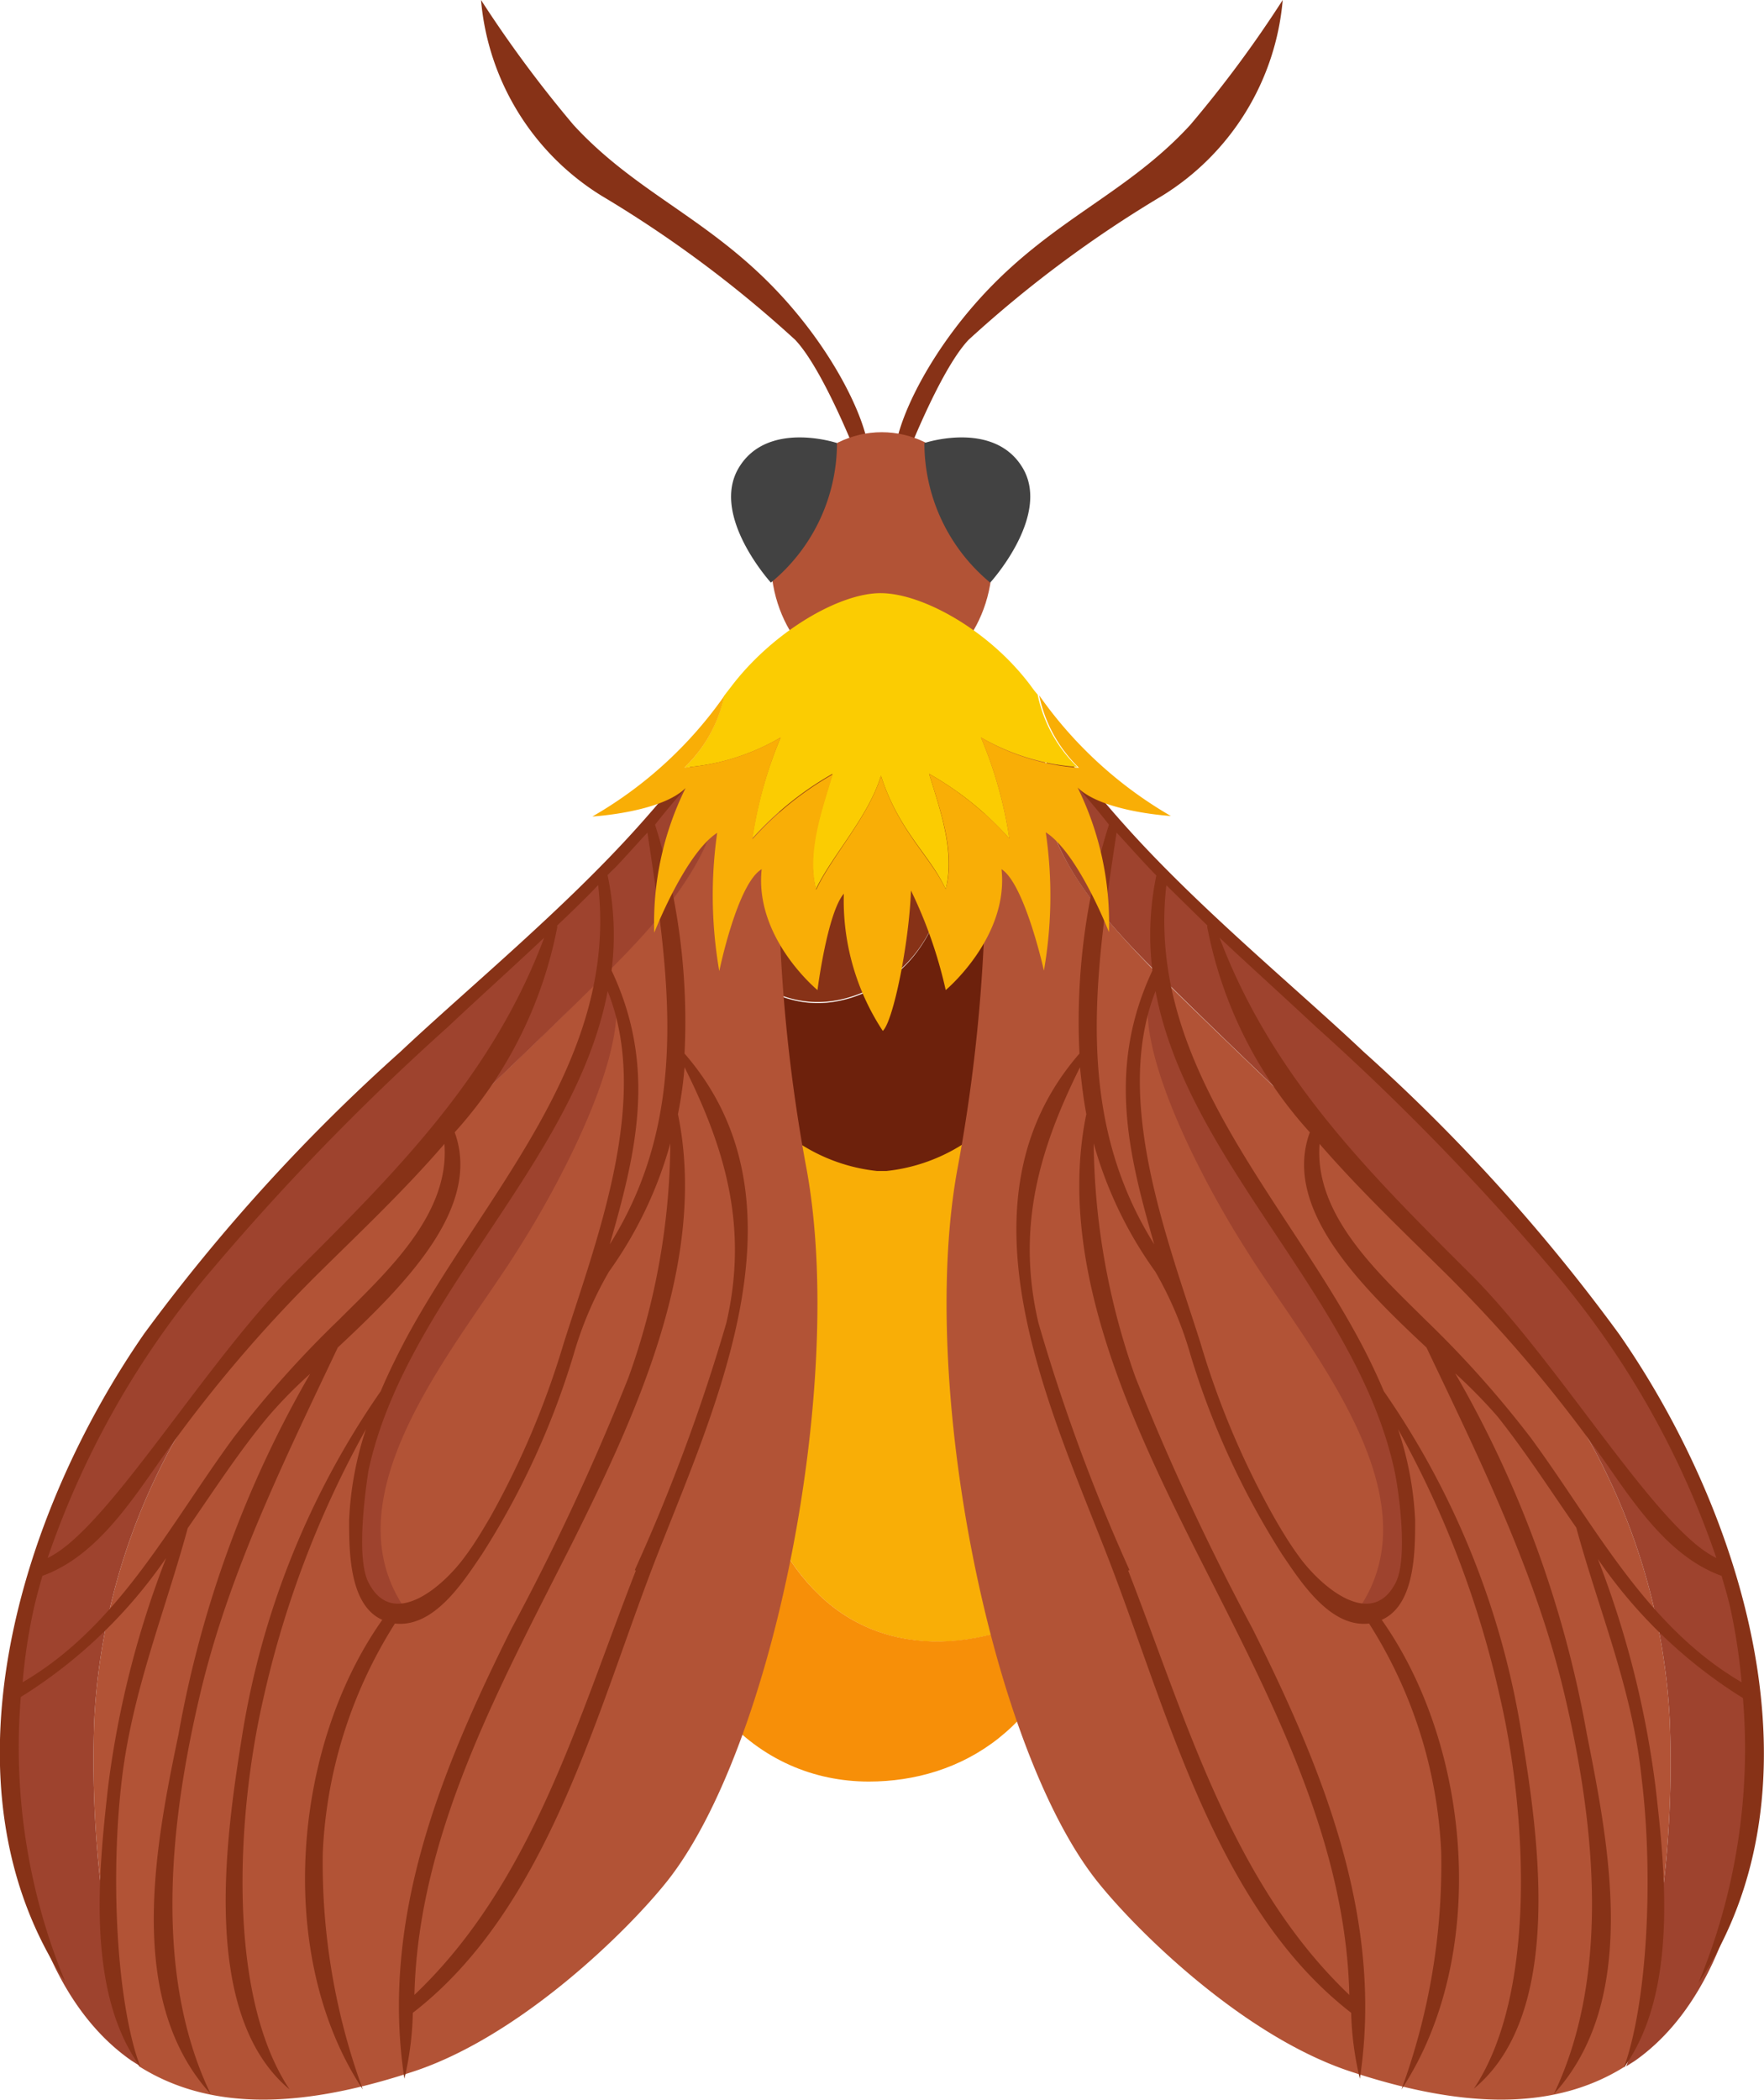 <svg id="Layer_1" data-name="Layer 1" xmlns="http://www.w3.org/2000/svg" viewBox="0 0 67 79.72"><title>bicho</title><path d="M31.13,60.57c2.83,2.7,7,2,9.94-.15a17.3,17.3,0,0,0,.29-3.82A47.25,47.25,0,0,0,38.6,42.2H30.29c-1.42,2.51-1.66,5.56-1.86,8.42C28.19,54.09,28.45,58,31.13,60.57Z" style="fill:#f9ae06"/><path d="M24.8,57.45c.3,6.83,4,10.19,8.2,10.19,3.48,0,7-2,8.07-7.22-2.93,2.13-7.11,2.85-9.94.15-2.68-2.56-2.94-6.48-2.7-10,.2-2.86.44-5.91,1.86-8.42H28.4C28.16,42.26,24.49,50.61,24.8,57.45Z" style="fill:#f78f08"/><path d="M18.27,0a9.72,9.72,0,0,0,4.59,7.44A45,45,0,0,1,30.2,12.9c1.14,1.2,2.53,4.86,2.53,4.86.81-.09-.23-3.41-2.95-6.42s-5.57-3.95-8-6.6A46.13,46.13,0,0,1,18.27,0Z" style="fill:#873217"/><path d="M48.72,0a9.72,9.72,0,0,1-4.59,7.44,45,45,0,0,0-7.34,5.46c-1.14,1.2-2.52,4.86-2.52,4.86-.82-.09.22-3.41,2.94-6.42s5.57-3.95,8-6.6A44.56,44.56,0,0,0,48.72,0Z" style="fill:#873217"/><path d="M37.69,21.24c0,2.67-1.88,4.83-4.2,4.83s-4.21-2.16-4.21-4.83,1.89-4.83,4.21-4.83S37.69,18.57,37.69,21.24Z" style="fill:#b25336"/><path d="M31.79,16.82s-2.64-.88-3.73.94,1.22,4.36,1.22,4.36A6.87,6.87,0,0,0,31.79,16.82Z" style="fill:#424242"/><path d="M35.11,16.82s2.64-.88,3.73.94-1.23,4.36-1.23,4.36A6.88,6.88,0,0,1,35.11,16.82Z" style="fill:#424242"/><path d="M33.49,37.32c4-2.34,2.92-10.16,2.13-14a5.46,5.46,0,0,0-2-.35h-.34c-3.45.1-3.53,1.71-5.09,5.81a19.82,19.82,0,0,0-1.36,6.71C28.25,37.33,30.49,39.07,33.49,37.32Z" style="fill:#873217"/><path d="M33.32,44.46v0h.34v0a6.71,6.71,0,0,0,4.82-2.86c2.37-3.59,1.88-8.55.27-12.78-1.19-3.12-1.52-4.79-3.13-5.46.79,3.8,1.86,11.62-2.13,14-3,1.75-5.24,0-6.62-1.79A10.62,10.62,0,0,0,28.5,41.6,6.71,6.71,0,0,0,33.32,44.46Z" style="fill:#6d210c"/><path d="M30.64,44.41a62.63,62.63,0,0,1-.83-17.06,3.66,3.66,0,0,0-2.67,1c1.07,3.11-1.87,6.35-4.05,8.52C18.7,41.28,14,45.46,9.94,50.13A24.25,24.25,0,0,0,3.58,65.31a40.93,40.93,0,0,0,.53,8.27q.28,1.73.69,3.45c.09.37.29.89.48,1.42,2.82,1.78,6.38,1.53,10.42.2s8.11-5.3,9.65-7.24C29.35,66.35,32.13,52.58,30.64,44.41Z" style="fill:#b25336"/><path d="M4.11,73.58a40.93,40.93,0,0,1-.53-8.27A24.25,24.25,0,0,1,9.94,50.13C14,45.46,18.7,41.28,23.09,36.9c2.18-2.17,5.12-5.41,4.05-8.52-1,1-2,2.54-3.81,4.58C20.23,36.42,7.19,46,3.59,54.38A35.2,35.2,0,0,0,1,60.86C-.44,67.67.73,75.28,5,78.24l.33.21c-.19-.53-.39-1-.48-1.42Q4.4,75.3,4.11,73.58Z" style="fill:#9e432e"/><path d="M23.33,37.57c0-.2-.27-.29-.31-.09,0,0,0,.05,0,.07a.07.07,0,0,0-.1.08,1.42,1.42,0,0,1,0,.2c-1.15,5.4-5.4,9.15-7.84,13.94-1,1.88-3.52,8.86.18,9.5.09,0,.2-.08.13-.18-3-4.34,2-10,4.26-13.61C21.34,44.84,23.91,39.9,23.33,37.57Z" style="fill:#9e432e"/><path d="M26,40a24.81,24.81,0,0,0-1.12-8.69,28.36,28.36,0,0,1,3.52-3.73c-1.53.4-2.27,1.7-4.19,3.83-2.8,3.12-6.46,6.13-9,8.52A69.74,69.74,0,0,0,5.48,50.63c-4.66,6.71-8,17.12-3,24.62A23.34,23.34,0,0,1,.79,64.43a18.67,18.67,0,0,0,5.52-5.28,36.54,36.54,0,0,0-2.2,8.65c-.37,3.28-.84,7.82,1.21,10.66-.92-2.53-1.13-7.37-.68-11,.41-3.32,1.63-6.28,2.49-9.44,1-1.44,1.94-2.9,3.05-4.23a17.09,17.09,0,0,1,1.6-1.63,42.05,42.05,0,0,0-5,13.69C5.89,70.1,4.76,75.94,8,79.5c-2.27-4.72-1.46-10.73-.38-15.26s3.18-8.8,5.21-13.08c2.55-2.38,5.48-5.31,4.44-8.17a16.16,16.16,0,0,0,3.89-7.76.2.2,0,0,0,0-.09q.8-.75,1.56-1.53c.77,6.74-4.36,11.73-7.33,17.27-.33.63-.65,1.28-.93,1.94A31.66,31.66,0,0,0,9.18,66C8.57,69.81,7.61,76.51,11,79.33c-2.41-3.61-2-10.5-1-14.83A38.07,38.07,0,0,1,13.9,54.26a12.67,12.67,0,0,0-.64,3.45c0,1.18,0,3.23,1.26,3.79-3.44,4.87-4.07,12.8-.74,17.83a25,25,0,0,1-1.52-9A17.71,17.71,0,0,1,15,61.64c1.49.17,2.6-1.59,3.3-2.62a30.21,30.21,0,0,0,3.48-7.57,14,14,0,0,1,1.35-3.17,15.4,15.4,0,0,0,2.33-4.87,26.71,26.71,0,0,1-1.59,8.89,91.51,91.51,0,0,1-4.44,9.53c-2.66,5.33-5,11-4.07,17.09a11.89,11.89,0,0,0,.32-2.5c5.18-4,7-11.54,9.28-17.37S30.84,45.57,26,40ZM12.86,50.12a39.77,39.77,0,0,0-4,4.48c-2.43,3.31-4.35,7.14-8,9.27A20.93,20.93,0,0,1,1.3,61c.09-.39.2-.78.31-1.17,1.92-.69,3.21-2.58,4.34-4.19a52.75,52.75,0,0,1,6.22-7.37c1.54-1.52,3.22-3.11,4.71-4.84C17.09,46.14,14.64,48.34,12.86,50.12Zm-1.67-1.79c-3.42,3.4-7.12,9.76-9.38,10.82a33.65,33.65,0,0,1,6-10.66A93.18,93.18,0,0,1,17,39c1.2-1.13,2.45-2.25,3.67-3.4C18.71,40.83,15.09,44.45,11.19,48.33ZM21.41,51a32.4,32.4,0,0,1-2.8,6.62c-.29.49-.59,1-.93,1.45-.83,1.16-2.77,2.84-3.69,1-.47-.94-.11-3.47,0-4.21,1.39-6.54,7.86-11.72,9.09-18.23C24.73,41.74,22.68,47,21.41,51Zm1.74-3.72c1-3.48,1.82-6.74.08-10.43a11.08,11.08,0,0,0-.15-3.61c.52-.53,1-1.08,1.51-1.63C25.42,37.09,26.23,42.37,23.15,47.26Zm1,12.35c-2.2,5.62-3.93,11.86-8.41,16.11C15.89,69.6,19,64,21.75,58.55c2.41-4.84,5.14-10.7,4-16.25A15.22,15.22,0,0,0,26,40.52c1.57,3.14,2.42,6.1,1.59,9.7A70.4,70.4,0,0,1,24.11,59.61Z" style="fill:#873217"/><path d="M36.36,44.41a63.16,63.16,0,0,0,.84-17.06,3.64,3.64,0,0,1,2.66,1c-1.07,3.11,1.87,6.35,4,8.52C48.3,41.28,53,45.46,57.06,50.13a24.25,24.25,0,0,1,6.36,15.18,40.21,40.21,0,0,1-.52,8.27q-.28,1.73-.69,3.45c-.09.37-.3.89-.48,1.42-2.82,1.78-6.39,1.53-10.43.2s-8.1-5.3-9.64-7.24C37.65,66.35,34.87,52.58,36.36,44.41Z" style="fill:#b25336"/><path d="M62.9,73.58a40.21,40.21,0,0,0,.52-8.27,24.25,24.25,0,0,0-6.36-15.18C53,45.46,48.3,41.28,43.91,36.9c-2.18-2.17-5.12-5.41-4-8.52,1,1,2,2.54,3.81,4.58,3.11,3.46,16.14,13,19.75,21.42A35.88,35.88,0,0,1,66,60.86c1.48,6.81.31,14.42-3.9,17.38l-.33.21c.18-.53.39-1,.48-1.42Q62.61,75.3,62.9,73.58Z" style="fill:#9e432e"/><path d="M43.67,37.57c0-.2.27-.29.31-.09,0,0,0,.05,0,.07a.07.07,0,0,1,.1.08l0,.2c1.14,5.4,5.4,9.15,7.84,13.94,1,1.88,3.51,8.86-.18,9.5-.1,0-.2-.08-.14-.18,3-4.34-2-10-4.25-13.61C45.66,44.84,43.09,39.9,43.67,37.57Z" style="fill:#9e432e"/><path d="M41,40a24.81,24.81,0,0,1,1.12-8.69,27.67,27.67,0,0,0-3.52-3.73c1.53.4,2.27,1.7,4.19,3.83,2.8,3.12,6.47,6.13,9,8.52a69.23,69.23,0,0,1,9.72,10.74c4.66,6.71,8,17.12,3,24.62a23.21,23.21,0,0,0,1.69-10.82,18.52,18.52,0,0,1-5.51-5.28,36.51,36.51,0,0,1,2.19,8.65c.38,3.28.84,7.82-1.2,10.66.91-2.53,1.12-7.37.67-11C62,64.12,60.73,61.16,59.87,58c-1-1.44-1.94-2.9-3-4.23a19.91,19.91,0,0,0-1.6-1.63,42.05,42.05,0,0,1,5,13.69c.85,4.27,2,10.11-1.25,13.67,2.26-4.72,1.46-10.73.38-15.26s-3.18-8.8-5.22-13.08c-2.55-2.38-5.48-5.31-4.43-8.17a16.07,16.07,0,0,1-3.89-7.76.13.13,0,0,1,0-.09L44.3,33.61c-.77,6.74,4.36,11.73,7.33,17.27.34.63.65,1.28.93,1.94A31.53,31.53,0,0,1,57.82,66c.62,3.78,1.58,10.48-1.84,13.3,2.41-3.61,2-10.5,1-14.83A37.74,37.74,0,0,0,53.1,54.26a12.68,12.68,0,0,1,.65,3.45c0,1.18,0,3.23-1.27,3.79,3.44,4.87,4.07,12.8.75,17.83a24.83,24.83,0,0,0,1.51-9A17.61,17.61,0,0,0,52,61.64c-1.48.17-2.6-1.59-3.3-2.62a30.56,30.56,0,0,1-3.48-7.57,14,14,0,0,0-1.34-3.17,15.43,15.43,0,0,1-2.34-4.87,27.23,27.23,0,0,0,1.59,8.89,93.61,93.61,0,0,0,4.44,9.53c2.66,5.33,5,11,4.08,17.09a11.91,11.91,0,0,1-.33-2.5c-5.17-4-7-11.54-9.27-17.37S36.16,45.57,41,40ZM54.15,50.12a39.69,39.69,0,0,1,4,4.48c2.43,3.31,4.35,7.14,8,9.27A22.6,22.6,0,0,0,65.71,61c-.09-.39-.21-.78-.32-1.17-1.92-.69-3.21-2.58-4.33-4.19a53.51,53.51,0,0,0-6.23-7.37c-1.54-1.52-3.21-3.11-4.71-4.84C49.91,46.14,52.36,48.34,54.15,50.12Zm1.66-1.79c3.42,3.4,7.12,9.76,9.38,10.82a33.43,33.43,0,0,0-6-10.66A94.27,94.27,0,0,0,50,39c-1.21-1.13-2.45-2.25-3.68-3.4C48.3,40.83,51.91,44.45,55.81,48.33ZM45.6,51a31.86,31.86,0,0,0,2.8,6.62c.28.49.59,1,.92,1.45.83,1.16,2.78,2.84,3.7,1,.46-.94.11-3.47-.05-4.21-1.39-6.54-7.86-11.72-9.08-18.23C42.27,41.74,44.33,47,45.6,51Zm-1.75-3.72c-1-3.48-1.81-6.74-.08-10.43a11.08,11.08,0,0,1,.15-3.61c-.52-.53-1-1.08-1.51-1.63C41.58,37.09,40.78,42.37,43.85,47.26Zm-1,12.35c2.19,5.62,3.93,11.86,8.4,16.11C51.11,69.6,48,64,45.26,58.55c-2.41-4.84-5.14-10.7-4-16.25-.11-.59-.18-1.18-.24-1.78-1.56,3.14-2.42,6.1-1.58,9.7A70.4,70.4,0,0,0,42.9,59.61Z" style="fill:#873217"/><path d="M29.65,28a16,16,0,0,0-1.08,3.84,12.16,12.16,0,0,1,3.05-2.46c-.44,1.46-1,3-.63,4.38.6-1.27,2-2.75,2.47-4.31.68,2.12,1.86,3,2.46,4.31.35-1.4-.18-2.92-.63-4.38a12,12,0,0,1,3.05,2.46A16,16,0,0,0,37.26,28a8.51,8.51,0,0,0,3.66,1.12,5.31,5.31,0,0,1-1.51-2.75,3.92,3.92,0,0,1-.25-.32c-1.57-2.11-4.11-3.52-5.7-3.53S29.34,24,27.77,26.07l-.27.35A5.27,5.27,0,0,1,26,29.14,8.47,8.47,0,0,0,29.65,28Z" style="fill:#fbcc02"/><path d="M22.5,31s2.6-.15,3.54-1.08a11.48,11.48,0,0,0-1.19,5.49s1.17-3,2.39-3.79a16.79,16.79,0,0,0,.08,5.25S28,33.55,28.93,33c-.28,2.62,2.12,4.59,2.12,4.59s.37-2.92,1-3.66a9,9,0,0,0,1.48,5.21c.4-.37,1-3.34,1.07-5.33a17.17,17.17,0,0,1,1.32,3.78s2.4-2,2.12-4.59c.88.56,1.61,3.85,1.61,3.85a16.59,16.59,0,0,0,.07-5.25c1.23.78,2.4,3.79,2.4,3.79a11.62,11.62,0,0,0-1.19-5.49c.94.93,3.54,1.08,3.54,1.08a15.73,15.73,0,0,1-5-4.58,5.31,5.31,0,0,0,1.51,2.75A8.51,8.51,0,0,1,37.26,28a16,16,0,0,1,1.08,3.84,12,12,0,0,0-3.05-2.46c.45,1.46,1,3,.63,4.38-.6-1.27-1.78-2.19-2.46-4.31C33,31,31.59,32.51,31,33.78c-.35-1.4.19-2.92.63-4.38a12.16,12.16,0,0,0-3.05,2.46A16,16,0,0,1,29.65,28,8.47,8.47,0,0,1,26,29.14a5.27,5.27,0,0,0,1.51-2.72A15.62,15.62,0,0,1,22.5,31Z" style="fill:#f9ae06"/></svg>